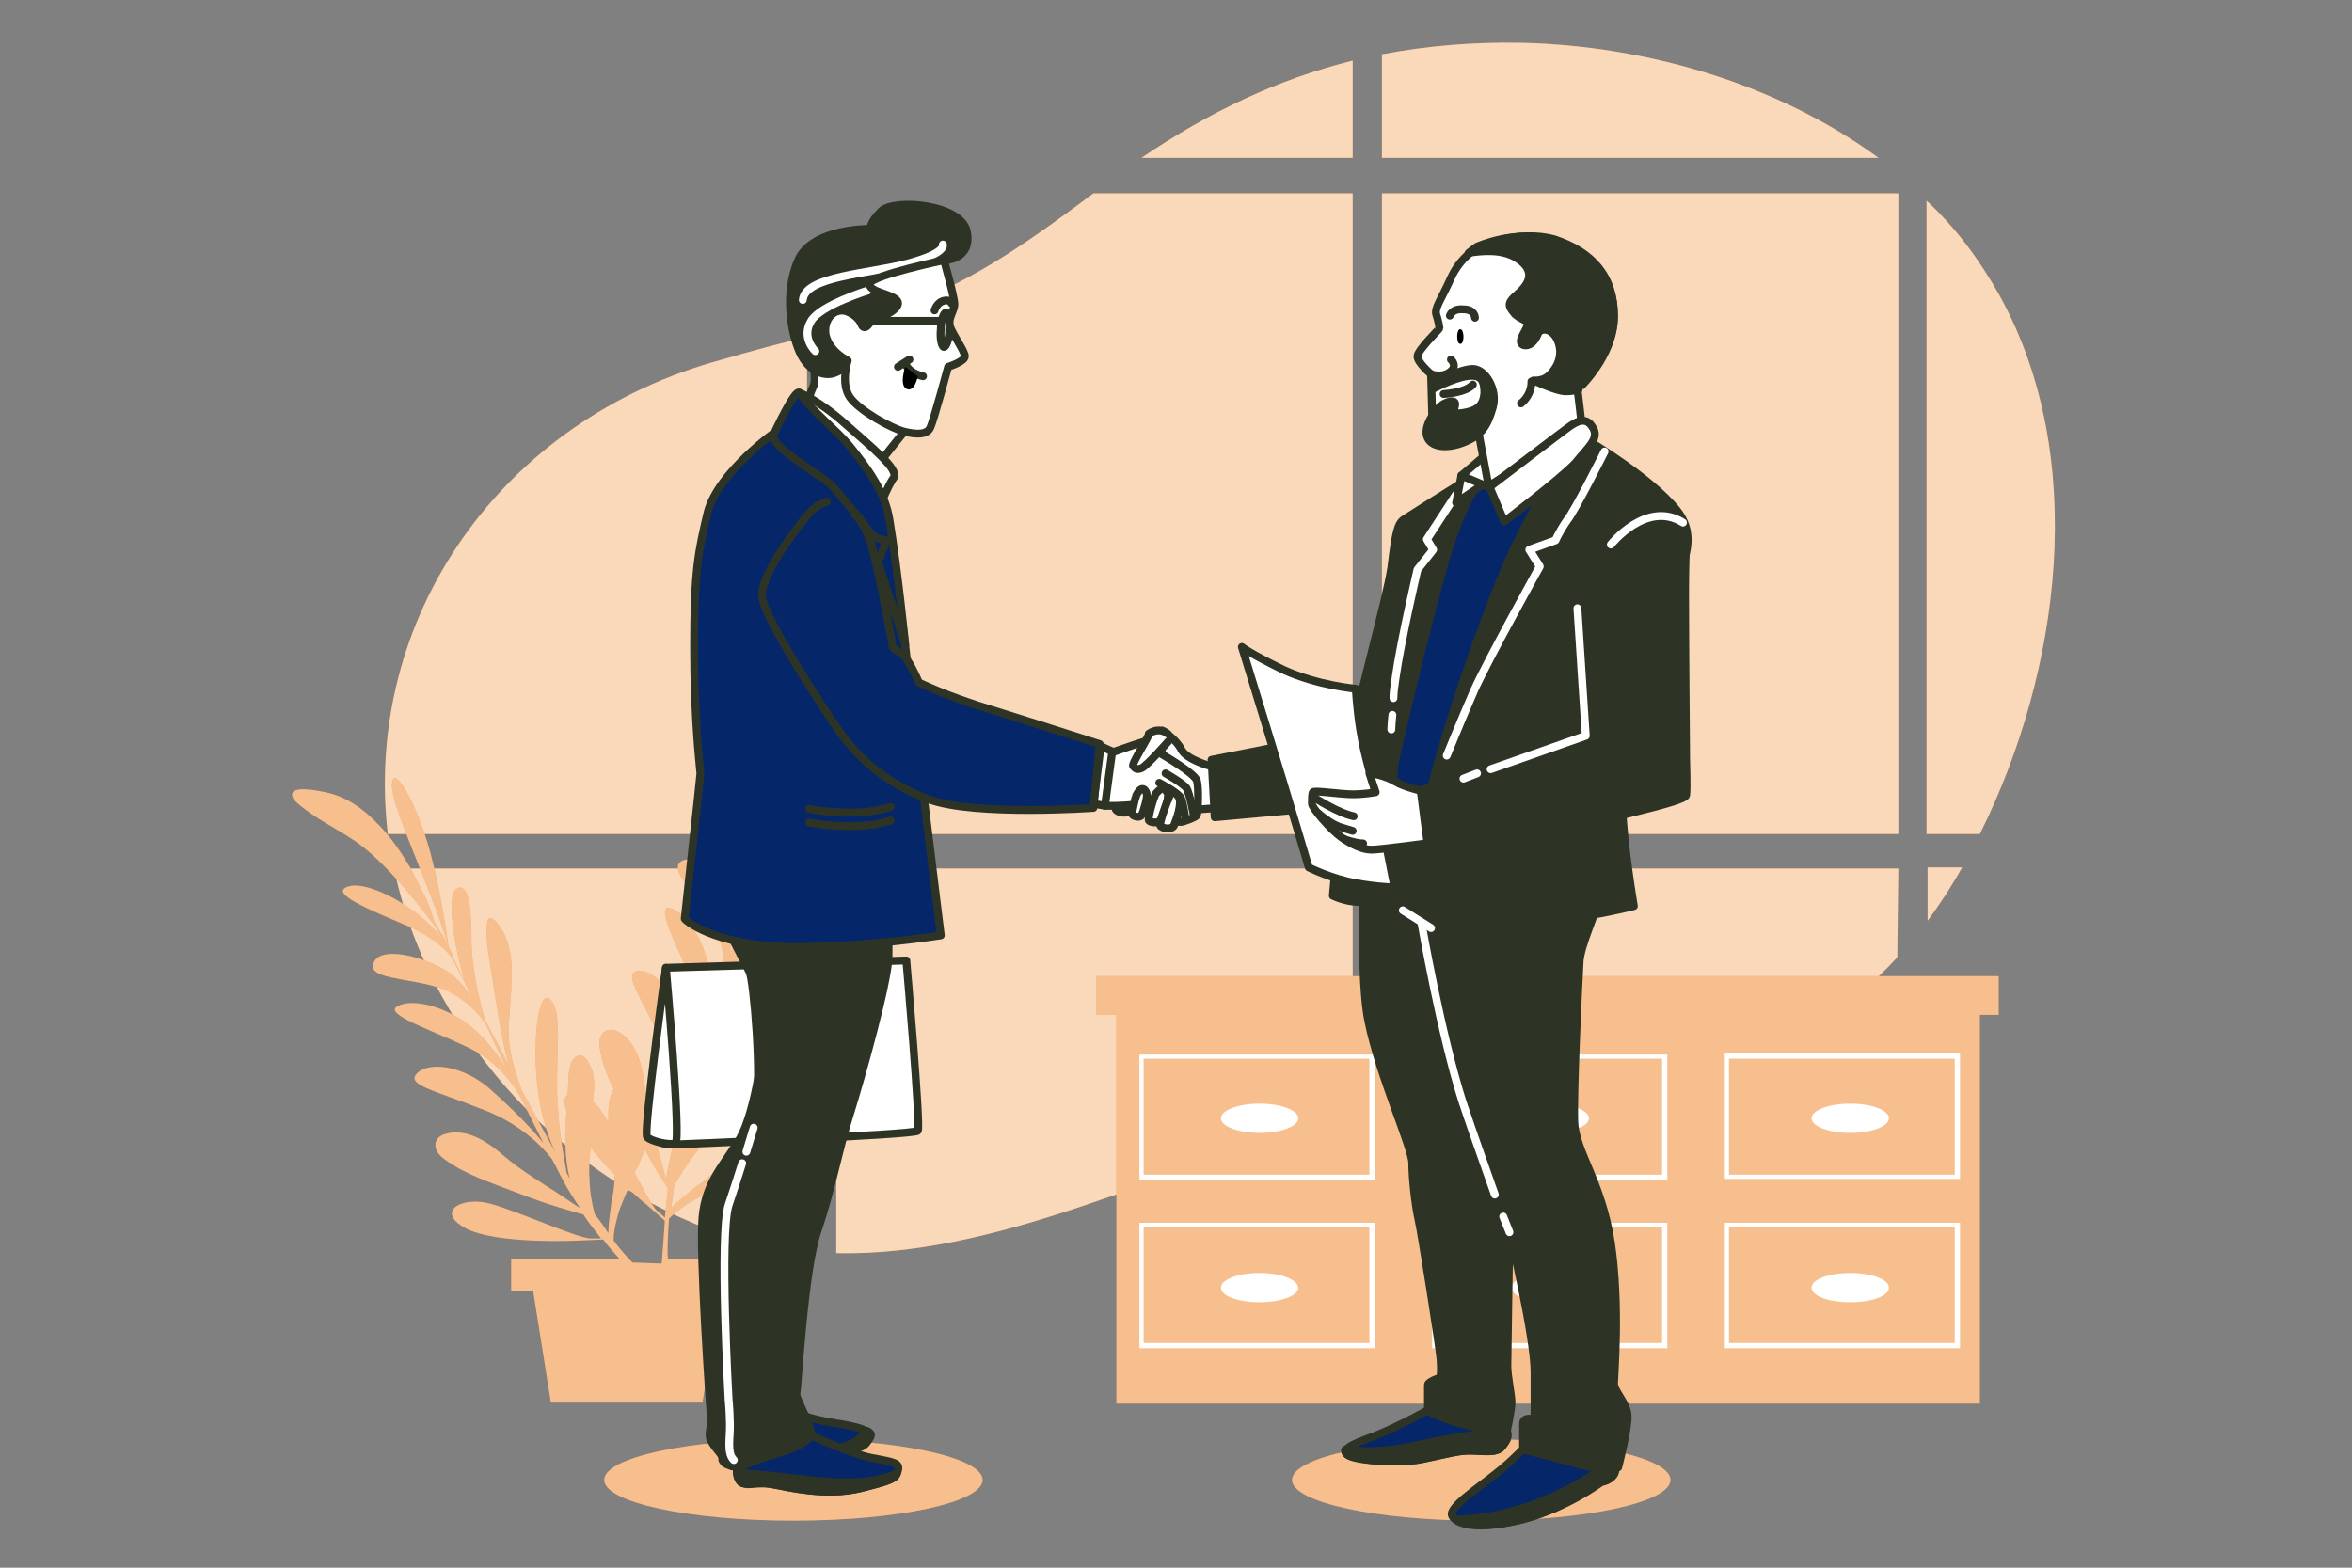<?xml version="1.0" encoding="utf-8"?>
<!-- Generator: Adobe Illustrator 25.4.1, SVG Export Plug-In . SVG Version: 6.00 Build 0)  -->
<svg version="1.1" id="Layer_1" xmlns="http://www.w3.org/2000/svg" xmlns:xlink="http://www.w3.org/1999/xlink" x="0px" y="0px"
	 viewBox="0 0 225 150" style="enable-background:new 0 0 225 150;" xml:space="preserve">
<rect x="0" y="0" width="225" height="150" fill="#808080" stroke="none"/>
<style type="text/css">
	.st0{fill:#EF7F1A;}
	.st1{opacity:0.7;}
	.st2{fill:#FFFFFF;}
	.st3{opacity:0.5;fill:#FFFFFF;enable-background:new    ;}
	.st4{fill:#FFFFFF;stroke:#2E3425;stroke-width:0.75;stroke-linecap:round;stroke-linejoin:round;stroke-miterlimit:10;}
	.st5{fill:none;stroke:#2E3425;stroke-width:0.75;stroke-linecap:round;stroke-linejoin:round;stroke-miterlimit:10;}
	.st6{fill:#2E3425;stroke:#2E3425;stroke-width:0.75;stroke-linecap:round;stroke-linejoin:round;stroke-miterlimit:10;}
	.st7{fill:none;stroke:#FFFFFF;stroke-width:0.75;stroke-linecap:round;stroke-linejoin:round;stroke-miterlimit:10;}
	.st8{fill:#052669;stroke:#2E3425;stroke-width:0.75;stroke-linecap:round;stroke-linejoin:round;stroke-miterlimit:10;}
</style>
<g>
	<g id="Background_Simple">
		<g>
			<g>
				<path class="st0" d="M129.4,15.1V5.8c-7.2,1.8-13.7,4.9-20.2,9.3H129.4z"/>
				<rect x="132.2" y="18.5" class="st0" width="49.4" height="61.3"/>
				<path class="st0" d="M129.4,18.5h-24.8c-5.5,4.1-11.2,8.3-17.9,10.7c-2.2,0.8-4.5,1.5-6.7,2.2v48.4h49.4V18.5z"/>
				<path class="st0" d="M191.3,28.3c-1.9-3.4-4.2-6.5-7-9.1v60.6h5.1C197.2,64.1,199.8,43.7,191.3,28.3z"/>
				<path class="st0" d="M77.2,32.2c-2.7,0.7-5.4,1.4-8.1,2.2c-21.2,5.7-34.4,24.8-32,45.4h40.1V32.2z"/>
				<path class="st0" d="M184.4,83.1v5c0.6-0.8,1.2-1.7,1.8-2.6c0.5-0.8,1-1.6,1.5-2.5H184.4z"/>
				<path class="st0" d="M181.6,83.1h-49.4V109c4.1,0.1,8.2,0.4,12.3-0.1c13.6-1.5,27.6-7.1,37-17.3L181.6,83.1L181.6,83.1z"/>
				<path class="st0" d="M132.2,15.1h47.5C170,8,157.5,4.4,145.7,4.1c-4.8-0.1-9.3,0.3-13.5,1.1V15.1z"/>
				<path class="st0" d="M129.4,83.1H80v36.8c8.6,0.2,17.2-2.3,25.3-5.1c6.4-2.2,13-4.5,19.8-5.5c1.5-0.2,2.9-0.3,4.3-0.4
					L129.4,83.1L129.4,83.1z"/>
				<path class="st0" d="M77.2,83.1H37.7c3.1,15.1,15.1,28.9,30.3,34.6c3.1,1.1,6.2,1.8,9.3,2.1V83.1z"/>
			</g>
			<g class="st1">
				<path class="st2" d="M129.4,15.1V5.8c-7.2,1.8-13.7,4.9-20.2,9.3H129.4z"/>
				<rect x="132.2" y="18.5" class="st2" width="49.4" height="61.3"/>
				<path class="st2" d="M129.4,18.5h-24.8c-5.5,4.1-11.2,8.3-17.9,10.7c-2.2,0.8-4.5,1.5-6.7,2.2v48.4h49.4V18.5z"/>
				<path class="st2" d="M191.3,28.3c-1.9-3.4-4.2-6.5-7-9.1v60.6h5.1C197.2,64.1,199.8,43.7,191.3,28.3z"/>
				<path class="st2" d="M77.2,32.2c-2.7,0.7-5.4,1.4-8.1,2.2c-21.2,5.7-34.4,24.8-32,45.4h40.1V32.2z"/>
				<path class="st2" d="M184.4,83.1v5c0.6-0.8,1.2-1.7,1.8-2.6c0.5-0.8,1-1.6,1.5-2.5H184.4z"/>
				<path class="st2" d="M181.6,83.1h-49.4V109c4.1,0.1,8.2,0.4,12.3-0.1c13.6-1.5,27.6-7.1,37-17.3L181.6,83.1L181.6,83.1z"/>
				<path class="st2" d="M132.2,15.1h47.5C170,8,157.5,4.4,145.7,4.1c-4.8-0.1-9.3,0.3-13.5,1.1V15.1z"/>
				<path class="st2" d="M129.4,83.1H80v36.8c8.6,0.2,17.2-2.3,25.3-5.1c6.4-2.2,13-4.5,19.8-5.5c1.5-0.2,2.9-0.3,4.3-0.4
					L129.4,83.1L129.4,83.1z"/>
				<path class="st2" d="M77.2,83.1H37.7c3.1,15.1,15.1,28.9,30.3,34.6c3.1,1.1,6.2,1.8,9.3,2.1V83.1z"/>
			</g>
		</g>
	</g>
	<g id="Desk">
		<g>
			<polygon class="st0" points="191.2,93.4 189.4,93.4 106.8,93.4 104.9,93.4 104.9,97.1 106.8,97.1 106.8,134.3 189.4,134.3 
				189.4,97.1 191.2,97.1 			"/>
			<polygon class="st3" points="191.2,93.4 189.4,93.4 106.8,93.4 104.9,93.4 104.9,97.1 106.8,97.1 106.8,134.3 189.4,134.3 
				189.4,97.1 191.2,97.1 			"/>
			<g>
				<path class="st2" d="M109,112.9h22.5v-12H109L109,112.9L109,112.9z M109.4,101.3h21.6v11.1h-21.6L109.4,101.3L109.4,101.3z"/>
				<path class="st2" d="M137,112.9h22.5v-12H137V112.9z M137.4,101.3h21.6v11.1h-21.6V101.3z"/>
				<path class="st2" d="M165,100.8v12h22.5v-12H165z M187,112.4h-21.6v-11.1H187V112.4z"/>
				<path class="st2" d="M109,129h22.5v-12H109L109,129L109,129z M109.4,117.4h21.6v11.1h-21.6L109.4,117.4L109.4,117.4z"/>
				<path class="st2" d="M137,129h22.5v-12H137V129z M137.4,117.4h21.6v11.1h-21.6V117.4z"/>
				<path class="st2" d="M165,129h22.5v-12H165V129z M165.4,117.4H187v11.1h-21.6V117.4z"/>
				<ellipse class="st2" cx="120.5" cy="107" rx="3.7" ry="1.4"/>
				<ellipse class="st2" cx="148.3" cy="107" rx="3.7" ry="1.4"/>
				<ellipse class="st2" cx="177" cy="107" rx="3.7" ry="1.4"/>
				<path class="st2" d="M120.5,121.8c-2,0-3.7,0.6-3.7,1.4c0,0.8,1.6,1.4,3.7,1.4c2,0,3.7-0.6,3.7-1.4
					C124.1,122.4,122.5,121.8,120.5,121.8z"/>
				<path class="st2" d="M148.3,121.8c-2,0-3.7,0.6-3.7,1.4c0,0.8,1.6,1.4,3.7,1.4c2,0,3.7-0.6,3.7-1.4
					C152,122.4,150.4,121.8,148.3,121.8z"/>
				<path class="st2" d="M177,121.8c-2,0-3.7,0.6-3.7,1.4c0,0.8,1.6,1.4,3.7,1.4s3.7-0.6,3.7-1.4C180.7,122.4,179,121.8,177,121.8z"
					/>
			</g>
		</g>
	</g>
	<g id="Plants">
		<g>
			<path class="st0" d="M73.5,90.2c-1.7,2.5-4,5.7-5.2,8.3c0.5-1.7,0.9-3.3,1.4-4.8c0.6-1.2,2.3-4.4,4.3-6.5
				c2.5-2.7,3.6-4.4,2.2-4.5c-0.9-0.1-3.6,3.5-5.4,7.1c0.4-1.2,0.7-2.2,0.8-2.7c0.1-0.3,0.2-0.5,0.2-0.8c0.9-1.2,2.9-4.2,4.8-7.7
				c2.5-4.7,3.3-9.1,1.6-7.2c-1.5,1.8-4.2,10.5-6.4,14.6c0.2-0.7,0.3-1.5,0.5-2.3c0.3-0.7,0.7-1.5,0.9-2.2c0.3-1.1,0.7-2.1,0.9-3.2
				c0.4-1.7,0.6-3.4,0.6-5.2c0-2.1-0.5-4.1-1.6-5.8c-0.3-0.4-2.1-3.1-2.6-1.7c-0.1,0.2-0.1,0.5,0,0.7c0.3,2.2,1.1,4.3,1.6,6.5
				c0.8,3.3,0.3,8.8,0,11.1c-0.1,0.4-0.2,0.8-0.4,1.4c0.4-4.1-1.4-8.9-3.1-9.8c-2-1,0,3.1,1.5,6.6c1,2.3,1.1,4.1,1,5
				c-0.3,1.2-0.7,2.5-1.1,3.8c-0.1,0.2-0.1,0.4-0.2,0.5c0.2-0.9,0.3-1.8,0.2-2.7c-0.2-2.3-2.8-7-4.6-6.4c-1.8,0.7,1.2,3.1,2.8,6
				c1.1,2,1.1,4,0.9,5.2c0,0.1,0,0.2,0,0.3c-0.2,0.6-0.4,1.2-0.5,1.8c-0.4,1.3-0.8,2.5-1.2,3.7c0.3-1.5,0.7-3.5,0.6-5.3
				c-0.2-3.4-2.2-6.7-3.9-7.1c-1.7-0.4,1.5,5.1,2.6,8.3c0.8,2.4,0.5,4.7,0.3,5.7c-0.5,1.7-1,3.4-1.5,5.2c0.2-2,0.1-4.5-0.2-7
				c-0.3-3.8-2.6-6.3-4.2-6.2c-1.6,0.1,0.1,2.3,2.3,6.9c1.6,3.3,1.6,6.4,1.5,7.8c-0.2,0.8-0.4,1.5-0.6,2.3c-0.2,0.9-0.4,1.9-0.6,2.9
				c-0.2-0.9-0.6-2.2-1-3.7c-0.4-1.6-0.8-3.3-1-5c-0.2-1.9-0.7-4.4-2.6-5.4c-0.6-0.3-1.3-0.2-1.6,0.4c-0.2,0.4-0.2,0.9-0.1,1.3
				c0.2,1.3,0.7,2.6,1.3,3.8c-0.4,0.7-0.5,1.6-0.5,2.3c0,0.3,0,0.6,0,0.9c-0.2-0.3-0.3-0.6-0.5-0.8c-0.3-0.5-0.6-0.9-1-1.2
				c0.1-0.7,0.2-1.5,0.1-2.2c0-0.9-1.1-3.4-2.1-1.6c-0.4,0.7-0.3,2.1-0.4,3.1c-0.3,0.3-0.4,0.8-0.1,1.6c-0.2,2.2-0.2,4.4,0.3,6.5
				c-0.1-0.2-0.2-0.4-0.3-0.6c-0.1-0.7-0.8-3.9-0.9-7.6c-0.1-4.2,0.5-7.6-0.6-8.9c-1.1-1.3-1.8,3.3-1.3,8.2c0.3,2.8,1.1,5.1,1.8,6.5
				c-1.1-2-2.2-4.1-3.3-6.1c-0.4-1.1-1.5-3.9-1.2-6.8c0.3-3.7,0.6-6.7-0.8-8.7c-1.4-2.1-1.7-0.7-1,3.6c0.5,2.9,1,6.9,1.8,9.6
				c-0.8-1.6-1.6-3.1-2.3-4.4c-0.4-1.3-1.3-4.8-1.3-7.7c0-3.6-0.4-5.6-1.5-4.8c-0.8,0.6-0.3,5.1,0.9,8.9c-0.6-1.2-1-2-1.2-2.6
				c-0.1-0.2-0.2-0.5-0.4-0.8c-0.2-1.5-0.7-5-1.7-8.9c-1.4-5.2-3.8-9-3.7-6.4c0.1,2.3,4.1,10.6,5.3,15c-0.3-0.6-0.8-1.3-1.2-2
				c-0.3-0.8-0.5-1.6-0.8-2.2c-0.5-1-1-2-1.5-3c-0.9-1.5-1.9-3-3.1-4.2c-1.4-1.5-3.1-2.7-5.1-3.1c-0.5-0.1-3.6-0.8-3.1,0.5
				c0.1,0.2,0.3,0.4,0.4,0.5c1.7,1.5,3.7,2.4,5.6,3.7c2.8,1.9,6.2,6.2,7.6,8.1c0.2,0.3,0.4,0.8,0.7,1.2c-2.5-3.2-7.1-5.5-8.9-5
				c-2.2,0.6,2.1,2.3,5.6,3.8c2.3,1,3.6,2.2,4.2,3c0.6,1.1,1.2,2.3,1.8,3.5c0.1,0.2,0.1,0.4,0.2,0.5c-0.5-0.8-1-1.5-1.7-2.1
				c-1.7-1.6-6.8-3.2-7.7-1.5s3,1.5,6.2,2.5c2.1,0.7,3.5,2.2,4.2,3.1c0.1,0.1,0.1,0.2,0.2,0.3c0.3,0.6,0.6,1.1,0.8,1.7
				c0.6,1.2,1.1,2.4,1.7,3.5c-0.7-1.3-1.8-3-3.2-4.3c-2.5-2.4-6.2-3.4-7.7-2.5c-1.5,0.8,4.6,2.7,7.5,4.3c2.2,1.2,3.5,3.1,4.1,4
				c0.8,1.6,1.6,3.2,2.4,4.8c-1.2-1.5-3-3.3-4.9-5c-2.8-2.6-6.2-2.8-7.2-1.7c-1.1,1.1,1.6,1.6,6.4,3.5c3.4,1.3,5.6,3.5,6.5,4.7
				c0.4,0.7,0.7,1.4,1.1,2.1c0.4,0.8,1,1.7,1.6,2.6c-0.8-0.5-1.9-1.3-3.2-2.1c-1.4-0.9-2.8-1.8-4.1-2.9c-1.5-1.3-3.5-2.7-5.6-2.1
				c-0.7,0.2-1.1,0.7-0.9,1.4c0.1,0.4,0.5,0.8,0.8,1c2,1.5,4.6,2.3,6.9,3.2c2.8,1.1,5.3,1.8,6.4,2.1c0.5,0.8,1.1,1.5,1.7,2.3
				c-0.2,0-0.5,0-1,0c-1.2,0-6.7-2.5-9.5-3.3c-2.8-0.8-5.4,0.7-2.5,2.3c2.9,1.6,10.9,1.2,10.9,1.2l2.3-0.1c0.5,0.7,1.1,1.3,1.6,1.9
				H48.9v3H51l1.7,10.7h14.5l1.7-10.7h2.2v-3h-7.2c-0.1-1,0-2.3,0.1-3.9c0.2-0.2,0.6-0.6,1.6-1.3c3.2-2.2,8.5-2.4,10-6.6
				c0.3-1,0-2.3-1.3-2.3c-0.9,0-1.8,0.8-2.3,1.4c-1.8,2.1-3.2,4.3-5.5,5.8c-0.1,0.1-1.6,1.3-2.3,2c0.1-0.7,0.2-1.4,0.3-2.2
				c0.6-1,1.2-2,1.9-2.9c1.9-2.4,4.9-3.8,6.9-6.1c0.6-0.7,1.5-3.2-0.5-2.6c-0.9,0.3-1.9,1.6-2.6,2.2c-1.9,1.7-3.9,3.6-5.1,5.8
				c0.1-0.2,0.1-0.4,0.2-0.7c0.4-0.6,2.1-3.3,4.5-6.1c2.8-3.2,5.6-5.2,5.7-6.9c0-1.7-3.5,1.2-6.6,5.1c-1.7,2.2-2.6,4.4-3.2,6
				c0.6-2.2,1.1-4.5,1.7-6.7c0.4-1.1,1.6-3.9,3.7-5.8c2.7-2.4,5-4.5,5.3-6.9C77,85.8,75.9,86.6,73.5,90.2z M58.2,118
				c-0.4-0.6-0.8-1.2-1.3-1.8c-0.3-1.1-0.5-2.3-0.5-3.4c-0.1-1,0-2,0.1-3c0.7,0.9,1.5,1.8,2.3,2.6c0,0.8-0.1,1.7-0.3,2.6
				C58.5,115.1,58.2,116.9,58.2,118z M60.5,120.8c-0.6-0.6-1.2-1.3-1.8-2.1c0-0.3,0-0.9,0.3-2c0.2-1,0.7-2,1.1-3
				c1,1,1.8,1.6,1.8,1.6l1.7,1.5c-0.1,1.5-0.2,2.9-0.3,4.1L60.5,120.8L60.5,120.8z M63.6,116.5c-0.1-0.1-0.3-0.3-0.8-0.7
				c-0.4-0.4-1.2-1.9-2.1-3.6c0.4-0.7,0.7-1.5,1-2.2c0.9,1.7,1.7,3,2.2,3.7C63.8,114.6,63.7,115.6,63.6,116.5z"/>
			<path class="st3" d="M73.5,90.2c-1.7,2.5-4,5.7-5.2,8.3c0.5-1.7,0.9-3.3,1.4-4.8c0.6-1.2,2.3-4.4,4.3-6.5
				c2.5-2.7,3.6-4.4,2.2-4.5c-0.9-0.1-3.6,3.5-5.4,7.1c0.4-1.2,0.7-2.2,0.8-2.7c0.1-0.3,0.2-0.5,0.2-0.8c0.9-1.2,2.9-4.2,4.8-7.7
				c2.5-4.7,3.3-9.1,1.6-7.2c-1.5,1.8-4.2,10.5-6.4,14.6c0.2-0.7,0.3-1.5,0.5-2.3c0.3-0.7,0.7-1.5,0.9-2.2c0.3-1.1,0.7-2.1,0.9-3.2
				c0.4-1.7,0.6-3.4,0.6-5.2c0-2.1-0.5-4.1-1.6-5.8c-0.3-0.4-2.1-3.1-2.6-1.7c-0.1,0.2-0.1,0.5,0,0.7c0.3,2.2,1.1,4.3,1.6,6.5
				c0.8,3.3,0.3,8.8,0,11.1c-0.1,0.4-0.2,0.8-0.4,1.4c0.4-4.1-1.4-8.9-3.1-9.8c-2-1,0,3.1,1.5,6.6c1,2.3,1.1,4.1,1,5
				c-0.3,1.2-0.7,2.5-1.1,3.8c-0.1,0.2-0.1,0.4-0.2,0.5c0.2-0.9,0.3-1.8,0.2-2.7c-0.2-2.3-2.8-7-4.6-6.4c-1.8,0.7,1.2,3.1,2.8,6
				c1.1,2,1.1,4,0.9,5.2c0,0.1,0,0.2,0,0.3c-0.2,0.6-0.4,1.2-0.5,1.8c-0.4,1.3-0.8,2.5-1.2,3.7c0.3-1.5,0.7-3.5,0.6-5.3
				c-0.2-3.4-2.2-6.7-3.9-7.1c-1.7-0.4,1.5,5.1,2.6,8.3c0.8,2.4,0.5,4.7,0.3,5.7c-0.5,1.7-1,3.4-1.5,5.2c0.2-2,0.1-4.5-0.2-7
				c-0.3-3.8-2.6-6.3-4.2-6.2c-1.6,0.1,0.1,2.3,2.3,6.9c1.6,3.3,1.6,6.4,1.5,7.8c-0.2,0.8-0.4,1.5-0.6,2.3c-0.2,0.9-0.4,1.9-0.6,2.9
				c-0.2-0.9-0.6-2.2-1-3.7c-0.4-1.6-0.8-3.3-1-5c-0.2-1.9-0.7-4.4-2.6-5.4c-0.6-0.3-1.3-0.2-1.6,0.4c-0.2,0.4-0.2,0.9-0.1,1.3
				c0.2,1.3,0.7,2.6,1.3,3.8c-0.4,0.7-0.5,1.6-0.5,2.3c0,0.3,0,0.6,0,0.9c-0.2-0.3-0.3-0.6-0.5-0.8c-0.3-0.5-0.6-0.9-1-1.2
				c0.1-0.7,0.2-1.5,0.1-2.2c0-0.9-1.1-3.4-2.1-1.6c-0.4,0.7-0.3,2.1-0.4,3.1c-0.3,0.3-0.4,0.8-0.1,1.6c-0.2,2.2-0.2,4.4,0.3,6.5
				c-0.1-0.2-0.2-0.4-0.3-0.6c-0.1-0.7-0.8-3.9-0.9-7.6c-0.1-4.2,0.5-7.6-0.6-8.9c-1.1-1.3-1.8,3.3-1.3,8.2c0.3,2.8,1.1,5.1,1.8,6.5
				c-1.1-2-2.2-4.1-3.3-6.1c-0.4-1.1-1.5-3.9-1.2-6.8c0.3-3.7,0.6-6.7-0.8-8.7c-1.4-2.1-1.7-0.7-1,3.6c0.5,2.9,1,6.9,1.8,9.6
				c-0.8-1.6-1.6-3.1-2.3-4.4c-0.4-1.3-1.3-4.8-1.3-7.7c0-3.6-0.4-5.6-1.5-4.8c-0.8,0.6-0.3,5.1,0.9,8.9c-0.6-1.2-1-2-1.2-2.6
				c-0.1-0.2-0.2-0.5-0.4-0.8c-0.2-1.5-0.7-5-1.7-8.9c-1.4-5.2-3.8-9-3.7-6.4c0.1,2.3,4.1,10.6,5.3,15c-0.3-0.6-0.8-1.3-1.2-2
				c-0.3-0.8-0.5-1.6-0.8-2.2c-0.5-1-1-2-1.5-3c-0.9-1.5-1.9-3-3.1-4.2c-1.4-1.5-3.1-2.7-5.1-3.1c-0.5-0.1-3.6-0.8-3.1,0.5
				c0.1,0.2,0.3,0.4,0.4,0.5c1.7,1.5,3.7,2.4,5.6,3.7c2.8,1.9,6.2,6.2,7.6,8.1c0.2,0.3,0.4,0.8,0.7,1.2c-2.5-3.2-7.1-5.5-8.9-5
				c-2.2,0.6,2.1,2.3,5.6,3.8c2.3,1,3.6,2.2,4.2,3c0.6,1.1,1.2,2.3,1.8,3.5c0.1,0.2,0.1,0.4,0.2,0.5c-0.5-0.8-1-1.5-1.7-2.1
				c-1.7-1.6-6.8-3.2-7.7-1.5s3,1.5,6.2,2.5c2.1,0.7,3.5,2.2,4.2,3.1c0.1,0.1,0.1,0.2,0.2,0.3c0.3,0.6,0.6,1.1,0.8,1.7
				c0.6,1.2,1.1,2.4,1.7,3.5c-0.7-1.3-1.8-3-3.2-4.3c-2.5-2.4-6.2-3.4-7.7-2.5c-1.5,0.8,4.6,2.7,7.5,4.3c2.2,1.2,3.5,3.1,4.1,4
				c0.8,1.6,1.6,3.2,2.4,4.8c-1.2-1.5-3-3.3-4.9-5c-2.8-2.6-6.2-2.8-7.2-1.7c-1.1,1.1,1.6,1.6,6.4,3.5c3.4,1.3,5.6,3.5,6.5,4.7
				c0.4,0.7,0.7,1.4,1.1,2.1c0.4,0.8,1,1.7,1.6,2.6c-0.8-0.5-1.9-1.3-3.2-2.1c-1.4-0.9-2.8-1.8-4.1-2.9c-1.5-1.3-3.5-2.7-5.6-2.1
				c-0.7,0.2-1.1,0.7-0.9,1.4c0.1,0.4,0.5,0.8,0.8,1c2,1.5,4.6,2.3,6.9,3.2c2.8,1.1,5.3,1.8,6.4,2.1c0.5,0.8,1.1,1.5,1.7,2.3
				c-0.2,0-0.5,0-1,0c-1.2,0-6.7-2.5-9.5-3.3c-2.8-0.8-5.4,0.7-2.5,2.3c2.9,1.6,10.9,1.2,10.9,1.2l2.3-0.1c0.5,0.7,1.1,1.3,1.6,1.9
				H48.9v3H51l1.7,10.7h14.5l1.7-10.7h2.2v-3h-7.2c-0.1-1,0-2.3,0.1-3.9c0.2-0.2,0.6-0.6,1.6-1.3c3.2-2.2,8.5-2.4,10-6.6
				c0.3-1,0-2.3-1.3-2.3c-0.9,0-1.8,0.8-2.3,1.4c-1.8,2.1-3.2,4.3-5.5,5.8c-0.1,0.1-1.6,1.3-2.3,2c0.1-0.7,0.2-1.4,0.3-2.2
				c0.6-1,1.2-2,1.9-2.9c1.9-2.4,4.9-3.8,6.9-6.1c0.6-0.7,1.5-3.2-0.5-2.6c-0.9,0.3-1.9,1.6-2.6,2.2c-1.9,1.7-3.9,3.6-5.1,5.8
				c0.1-0.2,0.1-0.4,0.2-0.7c0.4-0.6,2.1-3.3,4.5-6.1c2.8-3.2,5.6-5.2,5.7-6.9c0-1.7-3.5,1.2-6.6,5.1c-1.7,2.2-2.6,4.4-3.2,6
				c0.6-2.2,1.1-4.5,1.7-6.7c0.4-1.1,1.6-3.9,3.7-5.8c2.7-2.4,5-4.5,5.3-6.9C77,85.8,75.9,86.6,73.5,90.2z M58.2,118
				c-0.4-0.6-0.8-1.2-1.3-1.8c-0.3-1.1-0.5-2.3-0.5-3.4c-0.1-1,0-2,0.1-3c0.7,0.9,1.5,1.8,2.3,2.6c0,0.8-0.1,1.7-0.3,2.6
				C58.5,115.1,58.2,116.9,58.2,118z M60.5,120.8c-0.6-0.6-1.2-1.3-1.8-2.1c0-0.3,0-0.9,0.3-2c0.2-1,0.7-2,1.1-3
				c1,1,1.8,1.6,1.8,1.6l1.7,1.5c-0.1,1.5-0.2,2.9-0.3,4.1L60.5,120.8L60.5,120.8z M63.6,116.5c-0.1-0.1-0.3-0.3-0.8-0.7
				c-0.4-0.4-1.2-1.9-2.1-3.6c0.4-0.7,0.7-1.5,1-2.2c0.9,1.7,1.7,3,2.2,3.7C63.8,114.6,63.7,115.6,63.6,116.5z"/>
		</g>
	</g>
	<g id="Characters">
		<g>
			<g>
				<ellipse class="st0" cx="75.9" cy="141.6" rx="18.1" ry="3.9"/>
				<ellipse class="st3" cx="75.9" cy="141.6" rx="18.1" ry="3.9"/>
			</g>
			<g>
				<ellipse class="st0" cx="141.7" cy="141.6" rx="18.1" ry="3.9"/>
				<ellipse class="st3" cx="141.7" cy="141.6" rx="18.1" ry="3.9"/>
			</g>
			<g>
				<g>
					<path id="XMLID_122_" class="st4" d="M111.2,69.9c0,0,1.3,0.8,1.8,1.8c0.5,1,2.8,1.6,2.8,1.6h0.8l0.3,4c0,0-2.1,0.1-2.6,0.2
						c-0.4,0.1-1.5,0.2-1.5,0.2s-2.7-3.4-3.1-4s-0.5-2-0.3-2.2C109.8,71.3,111.2,69.9,111.2,69.9z"/>
					<path id="XMLID_121_" class="st4" d="M107.7,76.7c0,0-1.5,0.5-0.8,0.9c0.6,0.4,1.7,0,2-0.4C109.1,76.8,108.3,76.5,107.7,76.7z"
						/>
					<g>
						<path id="XMLID_120_" class="st4" d="M106.1,72.1c0,0,4.4-1.6,4.6-1.4c0.2,0.1,0.5,1.5,0.5,1.5s3.1,1.8,3.3,2.5
							c0.2,0.7,0.1,3,0,3.3c-0.1,0.2-1,0.5-1.3,0.6c-0.3,0.1-0.8,0-0.9,0c-0.1,0-2.5-1.7-2.5-1.7s-2.4,0.2-3,0.2s-1.1,0-1.1,0
							L106.1,72.1z"/>
						<path id="XMLID_119_" class="st5" d="M111.5,74c0,0,1.6,0.9,2,1.4c0.3,0.5,0.7,2.6,0.7,2.6"/>
						<path id="XMLID_118_" class="st5" d="M110.9,74.9c0,0,1.9,1,2.1,1.5c0.2,0.5,0.4,1.9,0.4,1.9"/>
					</g>
					<path id="XMLID_117_" class="st4" d="M111.8,70.9c0,0-2.1,2.4-2.6,2.6c-0.5,0.2-0.6,0-0.8-0.2c-0.2-0.2,1.6-2.9,1.5-3.1
						c0,0,0.9-0.7,1.8,0"/>
					<g>
						<path id="XMLID_116_" class="st4" d="M108.7,76.1c0,0,0,0.1-0.1,0.3c-0.1,0.4-0.3,1.3-0.3,1.5c0.1,0.2,0.7,0.4,0.9,0.1
							c0.2-0.3,0.6-1.8,0.5-2C109.7,75.8,109.3,74.9,108.7,76.1z"/>
						<path id="XMLID_115_" class="st4" d="M110.6,75.9c-0.2,0.2-0.8,2.3-0.7,2.6c0.1,0.2,0.9,0.3,1.1,0s0.9-2.2,0.7-2.6
							C111.5,75.6,111.3,75.1,110.6,75.9z"/>
						<path id="XMLID_114_" class="st4" d="M111.8,76.4c0,0,0,0.1-0.1,0.2c-0.2,0.5-0.8,2.1-0.7,2.4c0.2,0.3,1.1,0.4,1.3,0
							c0.2-0.5,0.9-2.3,0.4-2.8C112.4,75.6,111.9,75.9,111.8,76.4z"/>
					</g>
				</g>
				<g>
					<path id="XMLID_113_" class="st4" d="M77.8,34.8c0,0,0.3,1.6,0,2.2c-0.3,0.6-0.7,2-0.7,2l6.6,5.8c0,0,2-2.5,2.4-3
						c0.4-0.5,0.9-1.1,0.9-1.1s-3.2-2-3.9-3.5c-0.7-1.5-0.3-3.4-1.7-3.7C79.8,33.1,78.2,33.9,77.8,34.8z"/>
					<g>
						<path id="XMLID_112_" class="st6" d="M90.3,24.9c0,0,2.7,0,2.2-2.7s-7-3.2-8.2-2c-1.2,1.2-1,1.7-1,1.7s-5.5-0.1-6.9,2.9
							c-1.4,3-0.8,6.9,0.1,8.9c0.9,2,2.5,2.3,3.3,2s1.4-0.7,1.4-1.5s0.5-2.5,1.1-2.1c0.6,0.4,1.3,0.6,2.4-0.5
							c1.1-1.1,2.7-2.4,2.1-3.5c-0.6-1.1-1.6-1.1-1-1.6c0.6-0.5,3.7-0.9,4-1.2S90.3,24.9,90.3,24.9z"/>
						<path class="st7" d="M90.2,23.4c0,0,0.4,0.8-3.3,1.8c-3.7,1-9.9,1.2-10.1,3.5"/>
						<path class="st7" d="M83,27.8c0,0-4.5,1.4-5.4,2.9c-1,1.6,0.4,2.9,0.4,2.9"/>
					</g>
					<g>
						<path id="XMLID_111_" class="st4" d="M90.3,24.9c0,0,1,3.5,1,4.2s-0.7,1.4-0.4,2.2c0.3,0.8,1.4,2.3,1.4,2.8s-1.6,1-1.6,1
							s-1.4,5.2-1.7,5.8c-0.3,0.7-1.3,0.7-2.5,0.4c-1.2-0.3-4.3-2-5.2-3.3c-0.9-1.3-0.2-3.5-0.2-3.5s-1.7-0.8-2.1-2.4
							c-0.3-1.6,0.9-2.7,2-2.3s1.4,1.2,1.4,1.2s0.1,0.4,0.4,0.3c0.3-0.1,0.6-0.8,0.9-0.8c0.3,0,2.4-0.8,2.2-1.6
							c-0.3-0.8-2.9-0.9-2.7-1.8C83.6,26.3,90.3,24.9,90.3,24.9z"/>
						<line id="XMLID_110_" class="st5" x1="87" y1="34.4" x2="85.9" y2="35.1"/>
						<path id="XMLID_109_" class="st4" d="M86.6,34.8c0,0,0.3,0.9,1.7,1.2"/>
						<path id="XMLID_108_" d="M86.6,35.1c0,0-0.6,1.7,0.1,2.1c0.8,0.4,1.1-1.2,1.1-1.2L86.6,35.1z"/>
						<path id="XMLID_107_" class="st4" d="M90.8,31.6c0,0.9-0.3,1.6-0.5,1.6c-0.2,0-0.4-0.8-0.3-1.7c0-0.9,0.3-1.6,0.5-1.6
							S90.9,30.7,90.8,31.6z"/>
						<line id="XMLID_106_" class="st5" x1="90" y1="30.7" x2="82.4" y2="30.7"/>
						<path id="XMLID_105_" class="st4" d="M89.4,29.7c0,0,0.2-0.7,0.8-0.9C90.9,28.6,91,29,91,29"/>
					</g>
				</g>
				<g>
					<path id="XMLID_104_" class="st4" d="M63.7,92.6l23-0.7c0,0,1.4,15.9,1.1,16.3s-23.2,1.3-23.2,1.3s-1.8,0.1-2-0.7
						C62.4,108,63.7,92.6,63.7,92.6z"/>
					<path id="XMLID_103_" class="st4" d="M63.7,92.6c0,0-2.2,15.8-1.8,16.2c0.4,0.4,2.1,0.8,2.7,0.6
						C65.2,109.4,63.7,92.6,63.7,92.6z"/>
				</g>
				<g>
					<g>
						<path id="XMLID_102_" class="st8" d="M70.5,135.8c-1.3,0.8-1.9,2.1-1.6,3.1c0.3,1,0.4,1.1,1.2,1.3s4.4-0.4,8.2-1
							c3.9-0.6,4.4-0.8,4.7-1.3s0.9-1.1-2.9-1.7c-3.8-0.6-4.2-1.3-4.2-1.3S72.5,134.6,70.5,135.8z"/>
						<path class="st6" d="M82.9,136.9c-0.3,0.5-1.1,1.5-3.6,1.8c-2.7,0.3-7.6,0.8-10.2,1c0.2,0.4,0.4,0.4,0.9,0.6
							c0.8,0.1,4.4-0.4,8.2-1c3.9-0.6,4.4-0.8,4.7-1.3C83.3,137.5,83.6,137.2,82.9,136.9z"/>
					</g>
					<g>
						<path id="XMLID_101_" class="st8" d="M77.3,137.2c0,0,4,1.9,6.1,2.3c2.2,0.4,2.7,0.5,2.5,1.2c-0.2,0.7-0.3,0.9-3.6,1.7
							c-3.3,0.8-6.9-0.1-8.5-0.4c-1.6-0.3-2.1,0.1-2.8-0.1c-0.7-0.3-0.5-1.8-0.5-1.8L77.3,137.2z"/>
						<path class="st6" d="M82.3,142.4c2.8-0.7,3.3-0.9,3.5-1.4c-3,1.3-7,0.8-10.1,0.4c-2-0.2-3.8-0.4-5.2-0.5c0,0.4,0.2,0.8,0.5,1
							c0.7,0.3,1.2-0.1,2.8,0.1C75.4,142.3,79,143.2,82.3,142.4z"/>
					</g>
					<g>
						<path id="XMLID_100_" class="st6" d="M72.9,100.8c0,0-0.7,5.6-2.1,8.1c-1.4,2.4-3.3,4.1-3.6,7.6c-0.3,3.5,0.7,17.9,0.8,19.1
							c0.1,1.2-0.4,1.6,0.1,2.4c0.5,0.8,1.1,1.4,1.1,1.4l1.6-1.4c0,0,1.2-3.8,0.9-11.1c-0.3-7.3-0.2-12.2,1-17
							c1.3-4.8,1.5-6.1,0.9-8C73.1,100,72.9,100.8,72.9,100.8z"/>
						<path id="XMLID_99_" class="st6" d="M69.7,89.1c0,0,1.6,3.1,2,3.9c0.4,0.8,1.2,10.2,0.6,13.3c-0.7,3.1-3.3,8.4-3,13.1
							c0.2,4.6,0.4,17,0.4,17.1s-0.2,0.9,0,2.2c0.2,1.3,1,1.7,1,1.7s1.5-0.7,3.9-1.4c2.4-0.7,3.1-1.7,3.1-1.7s-0.4-1.2-0.7-1.9
							c-0.3-0.7-0.9-1.8-0.8-2.1c0.1-0.3,0.7-11.7,2-15.5s2-7.7,3.1-11.2c1.1-3.5,3.7-12.8,3.7-15.1c0-2.4,0-2.9,0-2.9l-15.4-0.3
							L69.7,89.1z"/>
						<g>
							<path class="st7" d="M71,111.3c-0.4,1.3-0.9,2.8-1.3,4c-0.9,2.8,0,18.6,0,18.6s0.2,2,0.1,3.4s0,2,0.4,2.4"/>
							<path class="st7" d="M72.1,107.9c0,0-0.3,1-0.7,2.3"/>
						</g>
					</g>
				</g>
				<path id="XMLID_98_" class="st4" d="M76.5,37.6c0,0,1.7,0.6,4.3,2.9c2.6,2.3,5.2,4.4,4.7,5.2c-0.6,0.8-1.6,3.4-1.6,3.4
					s-1-1.6-3.8-3.9c-2.9-2.3-5-4.3-5-4.3S76.2,38.1,76.5,37.6z"/>
				<g>
					<path id="XMLID_97_" class="st8" d="M74.2,41.3c0,0-5.5,3.9-6.5,7.7c-0.9,3.8-1.3,5.6-1.3,12.9S67,73.7,67,74
						c0,0.3-1.5,13.8-1.5,13.9c0,0.1,2.6,2.5,9.8,2.7c7.2,0.1,14.7-1.1,14.7-1.1l-3.2-26c0,0-1.2-11.1-2.5-13.2
						C83.1,48.1,74.2,41.3,74.2,41.3z"/>
					<path id="XMLID_96_" class="st5" d="M77.4,77.4c0,0,4.6,0.9,7.8-0.2"/>
					<path id="XMLID_95_" class="st5" d="M77.4,78.7c0,0,4.6,0.9,7.8-0.2"/>
				</g>
				<polygon id="XMLID_94_" class="st4" points="105.3,71.4 106.4,71.9 105.7,77.1 104.6,76.9 				"/>
				<path id="XMLID_93_" class="st8" d="M79.1,48c0,0-0.9,0.2-1.7,1.1c-0.7,0.8-4.7,5.8-4.5,8c0.3,2.2,5.5,10.1,7.2,12.6
					c1.7,2.5,4.4,5.2,8.8,6.8c4.4,1.6,15.7,0.8,15.7,0.8l0.6-6.1c0,0-6.2-2-10.4-3.3c-4.3-1.3-6.9-2.6-6.9-2.6s-1-2.4-1.7-2.8
					c-0.7-0.4-0.8-0.6-0.8-0.6s-1.3-7.3-2-9.6c-0.7-2.4-1.6-3-1.6-3"/>
				<g>
					<g>
						<path id="XMLID_92_" class="st8" d="M137,134.7c0,0-3,1.7-5.5,2.7c-2.5,0.9-3.1,1.3-2.6,1.8c0.5,0.5,4.8,0.9,7.2,0.4
							c2.4-0.5,3.4-0.8,4.5-0.8c1.1,0,2.6,0.3,3.1-0.4c0.5-0.7,0.7-0.9,0.3-2.1C143.6,135.1,137,134.7,137,134.7z"/>
						<path class="st6" d="M136.1,139.6c2.4-0.5,3.4-0.8,4.5-0.8c1.1,0,2.6,0.3,3.1-0.4c0.4-0.5,0.6-0.8,0.5-1.3
							c-1.8-0.1-5.2,0.4-9.2,1.3c-2.9,0.6-5,0.5-6.3,0.3c-0.1,0.1,0,0.3,0.1,0.4C129.4,139.7,133.7,140.1,136.1,139.6z"/>
					</g>
					<g>
						<path id="XMLID_91_" class="st8" d="M146.3,138c0,0-1.5,1.7-3.2,3c-1.6,1.3-4.5,3.2-4.2,4s2.3,1.5,6.6,0.4
							c4.3-1.1,7.6-3.6,7.6-3.6s0.8-0.1,1.2-0.7c0.3-0.6,0-1.5,0-1.5L146.3,138z"/>
						<path class="st6" d="M145.6,145.4c4.3-1.1,7.6-3.6,7.6-3.6s0.8-0.1,1.2-0.7c0.3-0.5,0.1-1.2,0-1.4c-6.2,4.7-11.9,5.6-15,5.7
							C140.2,146,142.2,146.2,145.6,145.4z"/>
					</g>
					<g>
						<path id="XMLID_90_" class="st6" d="M139,80.3c0,0-2.6,0.3-4.5-0.3c-1.9-0.7-3.7-1.2-3.7-1.2s-1,13.5,0.1,18.9
							s4.2,12.1,4.2,13.6c0,1.5,0.3,4.1,0.6,5.4s2,12.1,2.1,13.3c0.1,1.2,0,1.8,0,1.8s-1.2,0.4-1.2,0.7s0,2.5,0,2.5s1.2,0.7,3.1,1.2
							c1.8,0.5,4.4,1,4.4,1s0.5-2.3,0.5-3c0-0.7-0.4-2.5-0.4-3.5c0-1,0.2-12.9,0.2-12.9s2.4,10.1,2.4,13.5c0,3.4,0,4.5,0,4.5
							s-1.1-0.3-1.1,0.4s0,2.5,0,2.5s3.9,1,5.7,1.5s3.4,0.2,3.4,0.2s1-3.8,0.9-5c-0.1-1.2-1.3-2.3-1.3-3s0.6-7.5-0.3-13.5
							c-0.9-5.9-3.4-8.7-3.5-11.6c-0.1-2.9,0.4-13.4,0.5-15.1c0-1.7,1.8-5.2,2-6.8c0.2-1.6,0-6.3,0-6.3S142,80.9,139,80.3z"/>
						<g>
							<line id="XMLID_89_" class="st7" x1="134.2" y1="87.1" x2="136.9" y2="88.8"/>
							<path id="XMLID_88_" class="st7" d="M143.8,116.4c0.4,1,0.6,1.5,0.6,1.5"/>
							<path id="XMLID_87_" class="st7" d="M136,88.4c0,0,1.8,10.4,3.9,17c1.1,3.3,2.3,6.6,3.1,8.9"/>
						</g>
					</g>
				</g>
				<path id="XMLID_86_" class="st6" d="M115.9,72.7c0,0.1,0.3,5.5,0.3,5.5l14.2-1.3l-0.3-7L115.9,72.7z"/>
				<path id="XMLID_85_" class="st4" d="M143.8,44.4c0,0-3.2,1.1-3.9,1.9c-0.6,0.8-4.5,14.2-5.7,18.2c-1.2,4-1.6,15.9-1.6,15.9
					s1,0.4,2.1,0.6c1.1,0.2,2.2,0.1,2.2,0.1s4.2-14,6.2-18.8s5.4-11.7,6.7-14.3s2.4-3.2,2.3-4.5c-0.1-1.3-0.7-1.8-1.5-1.9
					C149.8,41.6,143.8,44.4,143.8,44.4z"/>
				<path id="XMLID_84_" class="st8" d="M144.2,44c0,0-3.2,1.1-3.9,1.9c-0.6,0.8-4.5,14.2-5.7,18.2c-1.2,4-1.6,15.9-1.6,15.9
					s1,0.4,2.1,0.6s2.2,0.1,2.2,0.1s4.2-14,6.2-18.8s5.4-11.7,6.7-14.3s2.4-3.2,2.3-4.5c-0.1-1.3-0.7-1.8-1.5-1.9
					C150.2,41.2,144.2,44,144.2,44z"/>
				<g>
					<path id="XMLID_83_" class="st6" d="M148.5,45.6c0,0-3.3,5.5-5.3,10.7c-2,5.2-3.7,9.9-5.7,16.9c-2.1,7-1.2,13.3-1.2,13.3
						s1,1.7,6.8,1.9s13.2-1.7,13.2-1.7s-1-5.9-1.1-9.4c-0.1-3.5,2.7-15.8,3.9-19c1.2-3.2,3.8-6.4,1.3-9.5c-2.5-3.1-8.4-6.6-8.4-6.6
						S149.1,44.6,148.5,45.6z"/>
					<path id="XMLID_82_" class="st6" d="M141.8,45.6c0,0-1.5,1.9-2.9,6c-1.4,4.1-4,15-5.1,19.7c-1.2,4.6-1.8,15-1.8,15s-0.6,0-2,0
						c-1.3,0-2.5-0.6-2.5-0.6s0.9-10.1,1.8-14.9c0.8-4.7,3.3-13.2,3.8-16.5c0.4-3.3,0.6-4.2,1.2-4.6c0.6-0.4,5.2-3.3,6.2-3.9
						C141.3,45,141.8,45.6,141.8,45.6z"/>
					<g>
						<path id="XMLID_81_" class="st7" d="M153.5,43.2c0,0-2.8,5.6-3.6,6.6c-0.7,1-1.1,1.9-1.1,1.9l-2.5,0.9l1,1.6c0,0-5,9-6.3,11.9
							c-1.3,3-2.6,6.2-2.6,6.2"/>
						<path id="XMLID_80_" class="st7" d="M133.2,68.4c-0.1,1-0.1,1.4-0.1,1.4"/>
						<path id="XMLID_79_" class="st7" d="M139.3,47.3l-2.8,4.3l0.6,1l-1.5,1.9c0,0-1.6,6.8-2.1,10.4c-0.1,0.7-0.2,1.3-0.2,1.9"/>
					</g>
				</g>
				<g>
					<polygon id="XMLID_78_" class="st4" points="139.8,45.5 139.3,48.1 142.1,46.2 					"/>
					<path id="XMLID_77_" class="st4" d="M142.2,43.4c0,0.1-2.4,2.1-2.4,2.1l2.6,1.1l0.5-2.1L142.2,43.4z"/>
				</g>
				<g>
					<path id="XMLID_76_" class="st4" d="M141.3,23.7c0,0-1.6,0.9-2.5,2.9c-0.9,2-1.6,2.9-1.4,3.5s0.3,1.2,0.3,1.3
						c0,0.1-2.1,2.1-2.1,2.7c0,0.6,1.3,1.7,1.3,1.7s0.1,3.4,0.1,3.7c0,0.3,0.1,1.8,1.5,2.2c1.4,0.4,3,0,3,0l0.9,4.8
						c0,0,6.6-4.1,7.3-4.4c0.7-0.3,1.5-0.8,1.6-1.3c0-0.5-0.4-3.6-0.4-3.6s3.5-3.2,3.5-7c0-3.8-2.1-6.1-5.7-7.3
						C145,21.9,141.3,23.7,141.3,23.7z"/>
					<path id="XMLID_75_" class="st6" d="M154.4,30.3c0-3.8-2.1-6.1-5.7-7.3c-3.7-1.1-7.4,0.6-7.4,0.6s-0.3,0.2-0.8,0.6
						c1.2-0.2,3.2-0.4,4.6,0.5c2.2,1.4,0.8,2.8,0,3.5s-0.9,1-0.3,1.7c0.5,0.7,1.6,0.7,1.3,1.3c-0.2,0.6-1,1.5-0.4,1.8
						c0.6,0.2,1.1-0.3,1.4-1c0.2-0.7,1.5-0.7,2,0.8c0.5,1.5-0.4,2.7-1,3.2c-0.6,0.5-1.4,0.4-1.4,0.4s1.7,0.8,2.7,1
						c0.5,0.1,1.1,0,1.6-0.1c0-0.1,0-0.1,0-0.1S154.4,34.1,154.4,30.3z"/>
					<path id="XMLID_74_" d="M140,32.2c0,0.4-0.1,0.7-0.3,0.7s-0.3-0.3-0.3-0.7s0.1-0.7,0.3-0.7S140,31.9,140,32.2z"/>
					<path id="XMLID_73_" class="st4" d="M138.7,30.2c0,0,0.2-0.7,1.3-0.6c1.1,0,1.1,0.8,1.1,0.8"/>
					<path id="XMLID_72_" class="st4" d="M136.9,35.8c0,0,1,0.4,1.8-0.2c0.8-0.6,0.1-1.2,0.1-1.2"/>
					<path id="XMLID_71_" class="st6" d="M137.1,36.6c0,0,2.6-1.3,3.8-1.3c1.2,0,2.4,2,1.9,3.7c-0.5,1.7-1,2.6-2.7,3.3
						c-1.7,0.7-3.3,0.5-3.6-0.6c-0.3-1.1,1-2.8,1.7-3.1c0.6-0.3,1.1-0.3,1,0.2c-0.1,0.5-0.4,0.9,0.8,0.7c1.2-0.2,1.9-0.6,2-1.9
						c0-1.3-0.4-1.8-1.7-1.6s-3.2,1.2-3.2,1.2L137.1,36.6z"/>
					<path id="XMLID_70_" class="st4" d="M138.1,37.7c0,0,2.1-0.1,2.8-0.9"/>
					<path id="XMLID_69_" class="st4" d="M146.5,36.5c0,0,0.1,1.2-1,2.1"/>
				</g>
				<path id="XMLID_68_" class="st4" d="M142.5,46.6l1.4,3.3c0,0,5.4-4.1,6.8-5.6c1.3-1.6,2.4-2.4,1.6-3.5c-0.7-1.1-1.8-0.2-2-0.1
					C150.1,40.8,142.5,46.6,142.5,46.6z"/>
				<path id="XMLID_67_" class="st4" d="M131.6,75.8c0,0-1.1-3.4-1.5-6.1c-0.3-1.9-0.4-3.8-0.4-3.8s-3.6-0.3-6.9-1.8
					c-3.3-1.6-4-2.2-4-2.2s4.4,14.3,5.3,17.4c0.9,3,1.1,3.7,1.1,3.7s2.2,1.1,4.5,1.5c2.2,0.4,3.7,0.4,3.7,0.4L131.6,75.8z"/>
				<path id="XMLID_66_" class="st4" d="M136.5,75.8c-0.1,0-2.2-0.5-3-1c-0.8-0.5-2.1-0.8-2.3-0.8s-0.2,0-0.2,0l0.6,1.8
					c0,0-1,0.2-2.2,0.2c-1.2,0-3.7-0.4-3.8-0.2c-0.1,0.1-0.1,0.7-0.1,1.1s1.8,2.5,2.8,3.2c1,0.7,2,1.2,2.9,1.2c0.9,0,6-0.7,6-0.7
					L136.5,75.8z"/>
				<g>
					<path id="XMLID_65_" class="st6" d="M150.9,56.5c0,0,0.2,5.5,0.4,9.5c0.1,4,0.4,4.4,0.4,4.4s-11.1,4.2-12.8,4.5
						c-1.7,0.3-3,0.7-3,0.7l0.7,5.4c0,0,5.4,0.6,10.8-1c5.4-1.6,13.7-3.2,13.9-3.9c0.1-0.7,0-3,0-3.5c0-0.5-0.1-11.1-0.1-15.9
						s0.3-5.8-0.2-6.8c-0.6-1-3.6-1.5-5.3-0.5"/>
					<polyline class="st7" points="142.6,73.6 151.7,70.4 150.9,58.2 					"/>
					<path class="st7" d="M142.6,73.6"/>
					<path class="st7" d="M141.3,74"/>
					<line class="st7" x1="140" y1="74.5" x2="141.3" y2="74"/>
					<path class="st7" d="M154.1,52.1c0,0,3.4-4.3,6.9-2.1"/>
				</g>
				<path id="XMLID_64_" class="st5" d="M125.7,76.3c0,0,2.3,1.5,3.8,1.8"/>
				<path id="XMLID_63_" class="st5" d="M126.1,77.8c0,0,1.2,1.1,2.3,1.4c1,0.3,1,0.3,1,0.3"/>
				<path id="XMLID_62_" class="st5" d="M128.6,80.3c0,0,1.1,0.4,1.8,0.4"/>
				<path class="st8" d="M86.6,61.7c0,0-0.7-7-1.5-11.9c-0.4-2.7-2.1-5-3.8-7.1c-1.4-1.7-3.6-3.3-4.8-5.1C76.1,37,74,41.6,74,41.6
					c-0.5,1,4.7,4,5.4,4.7c0.9,0.9,1.7,2,2.6,3c0.4,0.4,1.4,2.1,1.9,2.2l0.9,0.2L84,53.8L86.6,61.7z"/>
			</g>
		</g>
	</g>
</g>
</svg>
